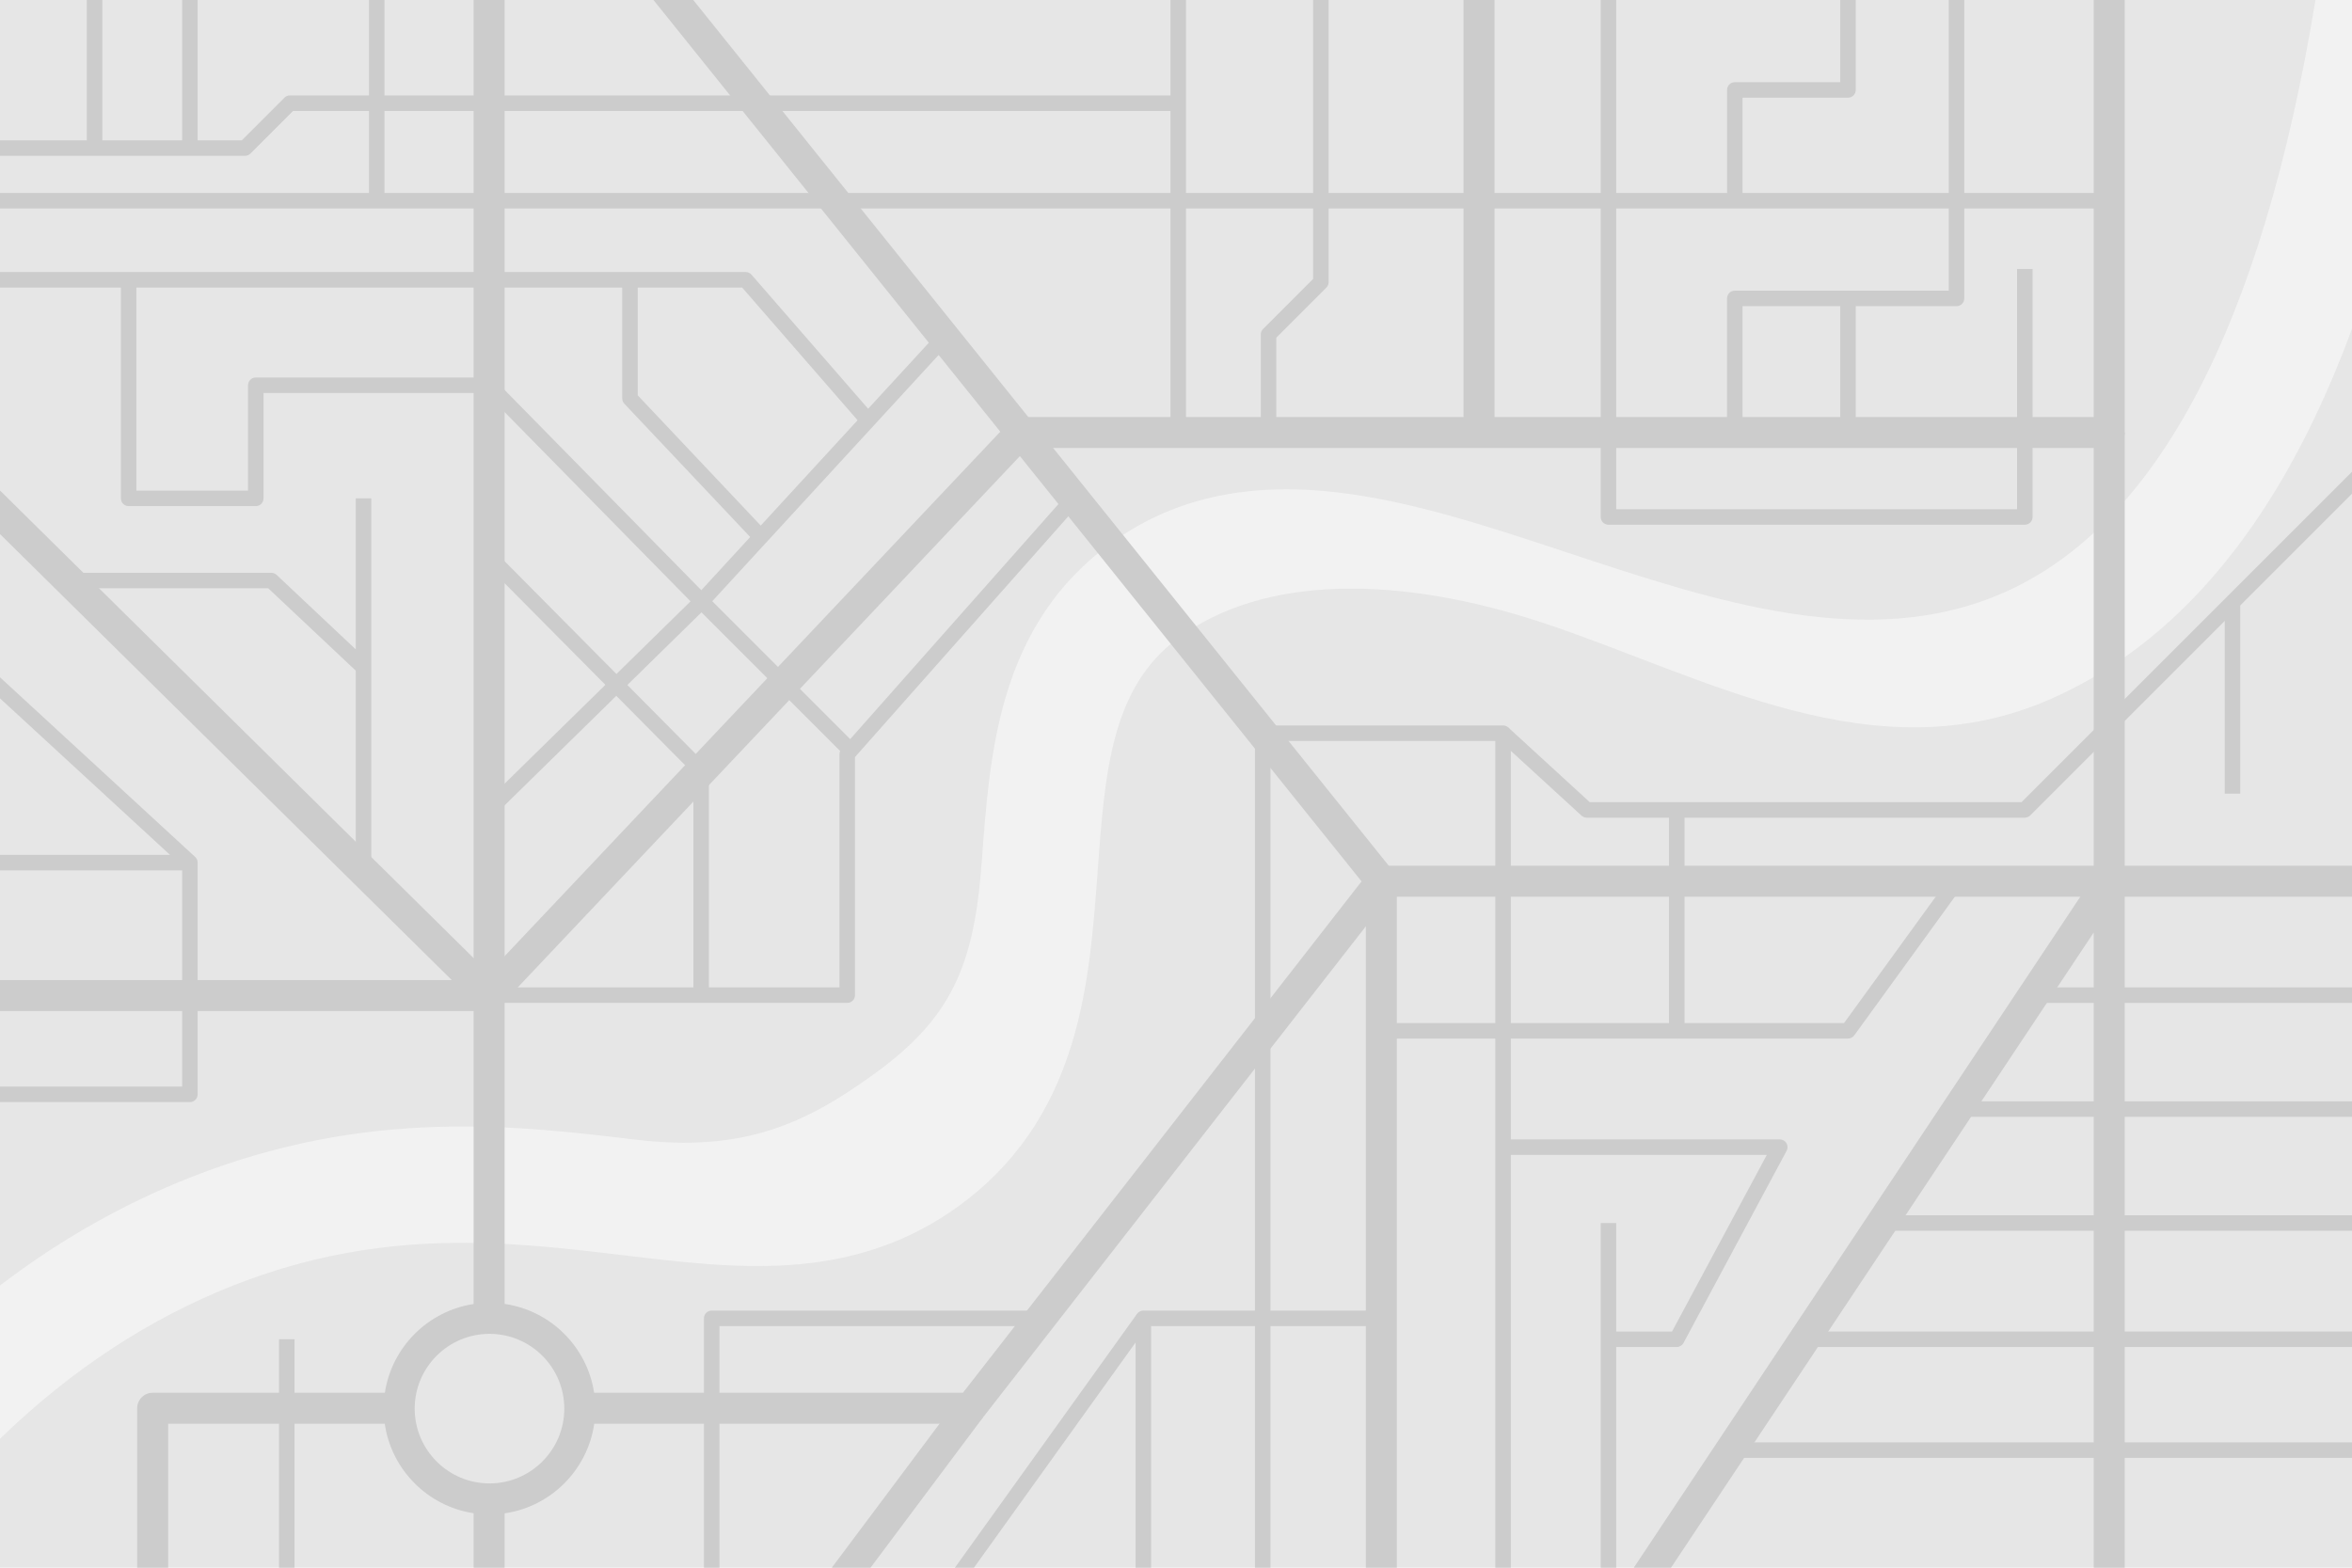 <?xml version="1.0" encoding="utf-8"?>
<!-- Generator: Adobe Illustrator 27.5.0, SVG Export Plug-In . SVG Version: 6.00 Build 0)  -->
<svg version="1.1" id="Ñëîé_1" xmlns="http://www.w3.org/2000/svg" xmlns:xlink="http://www.w3.org/1999/xlink" x="0px" y="0px"
	 viewBox="0 0 3000 2000" style="enable-background:new 0 0 3000 2000;" xml:space="preserve">
<rect y="0" style="fill:#E6E6E6;" width="3000" height="2000"/>
<path style="fill:#F2F2F2;" d="M3000,0v419.53c-29.62,80.21-63.8,151.71-101.89,213.09c-41.01,66.1-87.68,122.28-138.7,166.98
	c-43.52,38.12-91.39,68.92-142.3,91.53c-225.31,100.09-443.642-28.545-648.842-96.495c-183.61-60.8-356.418-61.705-465.988,19.805
	c-85.06,63.27-92.979,171.15-102.15,296.08c-5.38,73.19-10.94,148.87-33.12,221.37c-27.1,88.54-74.5,156.34-144.92,207.28
	c-61.69,44.62-131.87,69.04-214.561,74.65c-69.29,4.7-139.77-3.72-214.39-12.64c-142.54-17.03-304.09-36.34-494.05,38.17
	C190.82,1681.82,90.52,1747.65,0,1835.54v-195.58c76.53-58.35,158.4-104.74,244.94-138.68c224.68-88.13,413.82-65.52,565.79-47.36
	c137.59,16.44,216.42-20.207,303.84-83.447c98.85-71.5,127.88-137.823,137.64-270.823c5.12-69.67,10.41-141.71,30.33-209.59
	c24.5-83.51,67.43-147.17,131.22-194.62c79.11-58.85,174.45-80.87,291.44-67.32c95.25,11.04,192.5,43.24,295.46,77.34
	c188.46,62.41,383.33,126.94,556.24,50.13C2751.96,668.94,2885.3,414.8,2953.41,0H3000z"/>
<g>
	<path style="fill:#CCCCCC;" d="M509.18,1776.81v39.55H214.52V2000h-39.55v-203.41c0-10.93,8.86-19.78,19.78-19.78H509.18z"/>
	<path style="fill:#CCCCCC;" d="M3000,1104.46v39.55H1771.57l-29.43,37.76l-121.62,156.04l-19.78,25.38l-347.03,445.24l-0.24,0.31
		c-3.75,4.81-9.5,7.62-15.6,7.62H739.54v-39.55h488.68l66.27-85.03l15.42-19.78l290.83-373.15l19.78-25.38l116.17-149.05l9.62-12.34
		c3.75-4.81,9.5-7.62,15.6-7.62H3000z"/>
	<path style="fill:#CCCCCC;" d="M2710.12,0v551.75c0,10.93-8.86,19.78-19.78,19.78H1310.66l-9.77,10.34l-280.6,296.95l-13.59,14.38
		l-102.48,108.45l-19.78,20.94L660.38,1259.7l-16.74,17.72l-1.94,2.05l-3.96,4.19c-3.73,3.95-8.93,6.19-14.37,6.19H0v-39.55h614.85
		l8.51-9.01l20.28-21.46l230.19-243.61l13.59-14.38l91.3-96.61l13.59-14.38l283.58-300.11l11.88-12.57
		c3.74-3.95,8.93-6.19,14.37-6.19h1368.43V0H2710.12z"/>
	<path style="fill:#CCCCCC;" d="M2710.12,1124.24V2000h-39.55v-810.34l-46.6,70.04l-13.16,19.77l-83.54,125.57l-13.17,19.78
		l-83.54,125.57l-13.16,19.77l-85.52,128.54l-13.16,19.78l-80.92,121.61l-13.16,19.78L2131.4,2000h-47.5l569.53-855.99l17.14-25.76
		l3.31-4.97c3.74-5.61,9.97-8.82,16.47-8.82c1.9,0,3.82,0.28,5.71,0.85C2704.41,1107.83,2710.12,1115.52,2710.12,1124.24z"/>
	<rect x="604.09" y="1912.26" style="fill:#CCCCCC;" width="39.55" height="87.74"/>
	<path style="fill:#CCCCCC;" d="M643.64,1269.58v412.32h-39.55v-404.05l-27.9-27.55L0,681.34v-55.58l106.29,104.96l20.03,19.77
		l327.48,323.37l19.77,19.52l130.52,128.88l19.27,19.03l14.4,14.22c1.27,1.26,2.35,2.67,3.22,4.19
		C642.71,1262.68,643.64,1266.08,643.64,1269.58z"/>
	<path style="fill:#CCCCCC;" d="M1781.69,1124.24V2000h-39.55v-868.8l-5.45-6.78l-116.17-144.63l-19.78-24.63l-238.11-296.44
		l-12.57-15.64l-49.17-61.21l-25-31.13l-78.64-97.9l-12.52-15.59l-137.6-171.31l-15.89-19.78l-84.08-104.67l-15.88-19.77L833.51,0
		h50.73l97.77,121.72l15.88,19.77l84.08,104.67l15.88,19.78l213.7,266.04l31.77,39.55l284.32,353.97l15.89,19.78l127.86,159.18
		l5.94,7.39C1780.15,1115.37,1781.69,1119.73,1781.69,1124.24z"/>
	<rect x="1866.72" y="0" style="fill:#CCCCCC;" width="39.55" height="551.75"/>
	<polygon style="fill:#CCCCCC;" points="1253.71,1808.43 1253.47,1808.74 1110.37,2000 1060.98,2000 1198.38,1816.36 
		1222.04,1784.74 	"/>
	<rect x="2670.568" y="551.755" style="fill:#CCCCCC;" width="39.55" height="572.484"/>
	<rect x="604.09" y="0" style="fill:#CCCCCC;" width="39.55" height="1269.58"/>
	<rect y="246.16" style="fill:#CCCCCC;" width="2690.34" height="19.78"/>
	<path style="fill:#CCCCCC;" d="M1694.68,0v359.94c0,2.62-1.05,5.13-2.9,6.99l-63.85,63.84v120.98h-19.77V426.68
		c0-2.62,1.04-5.14,2.9-6.99l63.84-63.85V0H1694.68z"/>
	<path style="fill:#CCCCCC;" d="M2202.852,551.755h19.775V390.589h124.621v161.166h19.775V380.702c0-5.461-4.427-9.888-9.887-9.888
		H2212.74c-5.461,0-9.887,4.427-9.887,9.888V551.755z"/>
	<path style="fill:#CCCCCC;" d="M2505.45,0v380.7c0,5.46-4.43,9.89-9.89,9.89h-138.42v-19.78h128.53V0H2505.45z"/>
	<path style="fill:#CCCCCC;" d="M2367.02,0v114.73c0,5.46-4.42,9.89-9.88,9.89h-134.47v131.43h-19.78V114.73
		c0-5.46,4.43-9.89,9.89-9.89h134.47V0H2367.02z"/>
	<rect x="1492.97" y="0" style="fill:#CCCCCC;" width="19.78" height="551.75"/>
	<path style="fill:#CCCCCC;" d="M2592.59,343.13v316.4c0,5.46-4.43,9.89-9.89,9.89h-531.09c-5.46,0-9.88-4.43-9.88-9.89V0h19.77
		v649.64h511.31V343.13H2592.59z"/>
	<path style="fill:#CCCCCC;" d="M1502.86,121.72v19.77H373.85l-54.42,54.42c-1.85,1.86-4.36,2.9-6.99,2.9H0v-19.78h308.35
		l54.41-54.41c1.86-1.86,4.37-2.9,7-2.9H1502.86z"/>
	<rect x="232.32" y="0" style="fill:#CCCCCC;" width="19.77" height="188.92"/>
	<rect x="110.7" y="0" style="fill:#CCCCCC;" width="19.78" height="188.92"/>
	<rect x="470.61" y="0" style="fill:#CCCCCC;" width="19.77" height="256.05"/>
	<path style="fill:#CCCCCC;" d="M623.863,1279.472h456.801c5.461,0,9.887-4.427,9.887-9.888v-303.75l286.495-323.392l-14.802-13.113
		l-288.981,326.198c-1.602,1.808-2.487,4.141-2.487,6.557v297.613H623.863V1279.472z"/>
	<path style="fill:#CCCCCC;" d="M884.44,1269.584h19.775V982.848c0-2.608-1.03-5.11-2.867-6.962L630.884,703.132l-14.042,13.924
		L884.44,986.919V1269.584z"/>
	<path style="fill:#CCCCCC;" d="M1073.672,960.177l13.983-13.983L908.474,767.013l303.331-330.003l-14.559-13.382L887.5,760.61
		c-3.586,3.901-3.459,9.936,0.288,13.683L1073.672,960.177z"/>
	<path style="fill:#CCCCCC;" d="M1114.57,529.81l-14.92,12.98l-5.8-6.67L946.63,366.86H0v-19.78h951.14c2.86,0,5.58,1.24,7.46,3.4
		l148.72,170.99L1114.57,529.81z"/>
	<path style="fill:#CCCCCC;" d="M963.489,692.084l14.379-13.576L813.406,504.32V356.972h-19.775V508.25
		c0,2.524,0.965,4.953,2.698,6.788L963.489,692.084z"/>
	<path style="fill:#CCCCCC;" d="M630.786,1040.03l270.916-265.669c1.874-1.837,2.94-4.343,2.964-6.967s-0.995-5.149-2.833-7.021
		L630.917,484.552c-1.859-1.893-4.401-2.959-7.054-2.959H326.25c-5.461,0-9.887,4.427-9.887,9.887v134.43h-142.38V356.972h-19.775
		v278.827c0,5.461,4.427,9.888,9.887,9.888H326.25c5.461,0,9.887-4.427,9.887-9.888v-134.43h283.578L880.792,767.17L616.94,1025.911
		L630.786,1040.03z"/>
	<rect x="453.799" y="635.798" style="fill:#CCCCCC;" width="19.775" height="465.126"/>
	<path style="fill:#CCCCCC;" d="M456.909,858.552l13.554-14.4L352.802,733.405c-1.834-1.726-4.258-2.688-6.777-2.688H88.157v19.775
		h253.947L456.909,858.552z"/>
	<path style="fill:#CCCCCC;" d="M252.09,1100.51v295.63c0,5.46-4.42,9.89-9.88,9.89H0v-19.77h232.32v-281.41l-15.45-14.23L0,890.94
		v-26.88l248.9,229.17C250.94,1095.11,252.09,1097.74,252.09,1100.51z"/>
	<rect x="0" y="1090.62" style="fill:#CCCCCC;" width="242.21" height="19.78"/>
	<path style="fill:#CCCCCC;" d="M1927.03,935.39V2000h-19.77V945.28h-286.74V2000h-19.78V935.39c0-5.46,4.43-9.89,9.89-9.89h306.51
		c2.57,0,4.92,0.99,6.68,2.6l0.021,0.02C1925.8,929.92,1927.03,932.51,1927.03,935.39z"/>
	<path style="fill:#CCCCCC;" d="M3000,601.86v27.97l-142.56,142.56l-19.77,19.77l-127.55,127.55l-120.56,120.56
		c-1.85,1.85-4.37,2.89-6.99,2.89h-558.64c-2.48,0-4.86-0.93-6.68-2.6l-90.22-82.69l-16.57-15.19l13.36-14.58l0.021,0.02
		l103.93,95.27h550.7L3000,601.86z"/>
	<path style="fill:#CCCCCC;" d="M1761.91,1324.954h376.837c5.461,0,9.887-4.427,9.887-9.887v-281.793h-19.775v271.905H1761.91
		V1324.954z"/>
	<rect x="2582.57" y="1259.7" style="fill:#CCCCCC;" width="417.43" height="19.77"/>
	<rect x="2495.56" y="1405.04" style="fill:#CCCCCC;" width="504.44" height="19.78"/>
	<rect x="2390.75" y="1550.39" style="fill:#CCCCCC;" width="609.25" height="19.77"/>
	<rect x="2298.8" y="1698.7" style="fill:#CCCCCC;" width="701.2" height="19.78"/>
	<rect x="2212.78" y="1840.09" style="fill:#CCCCCC;" width="787.22" height="19.78"/>
	<rect x="2837.666" y="768.29" style="fill:#CCCCCC;" width="19.775" height="244.22"/>
	<path style="fill:#CCCCCC;" d="M2138.623,1324.954h218.513c3.168,0,6.144-1.518,8.003-4.082l138.425-190.828l-16.007-11.611
		l-135.463,186.746h-213.47V1324.954z"/>
	<path style="fill:#CCCCCC;" d="M2051.613,1718.475h87.01c3.643,0,6.991-2.003,8.713-5.213l131.503-245.116
		c1.644-3.064,1.558-6.767-0.228-9.751c-1.785-2.984-5.007-4.811-8.485-4.811h-352.982v19.775h336.457L2132.707,1698.7h-81.094
		V1718.475z"/>
	<rect x="2041.73" y="1560.28" style="fill:#CCCCCC;" width="19.77" height="439.72"/>
	<path style="fill:#CCCCCC;" d="M757.8,1776.81c-8.85-58.55-55.47-104.89-114.16-113.32c-6.3-0.9-12.74-1.37-19.28-1.37
		c-6.89,0-13.65,0.52-20.27,1.52c-58.23,8.8-104.37,54.95-113.18,113.17c-1,6.62-1.52,13.38-1.52,20.27
		c0,6.54,0.47,12.98,1.37,19.28c8.43,58.69,54.78,105.31,113.33,114.16c6.62,1,13.38,1.52,20.27,1.52c6.54,0,12.98-0.47,19.28-1.37
		c59.02-8.48,105.83-55.29,114.31-114.31c0.9-6.3,1.37-12.74,1.37-19.28C759.32,1790.19,758.8,1783.43,757.8,1776.81z
		 M624.36,1892.49c-52.61,0-95.42-42.8-95.42-95.41c0-52.61,42.81-95.41,95.42-95.41c52.61,0,95.41,42.8,95.41,95.41
		C719.77,1849.69,676.97,1892.49,624.36,1892.49z"/>
	<path style="fill:#CCCCCC;" d="M1761.91,1672.01v19.78h-293.66V2000h-19.77v-318.1c0-2.15,0.69-4.14,1.86-5.76
		c1.78-2.5,4.71-4.13,8.02-4.13H1761.91z"/>
	<polygon style="fill:#CCCCCC;" points="1466.4,1687.66 1448.48,1712.64 1242.31,2000 1217.97,2000 1450.33,1676.13 
		1450.34,1676.14 	"/>
	<path style="fill:#CCCCCC;" d="M1327.26,1672v19.78H917.67V2000h-19.78v-318.11c0-5.46,4.43-9.89,9.89-9.89H1327.26z"/>
	<rect x="355.91" y="1708.59" style="fill:#CCCCCC;" width="19.78" height="291.41"/>
</g>
</svg>

